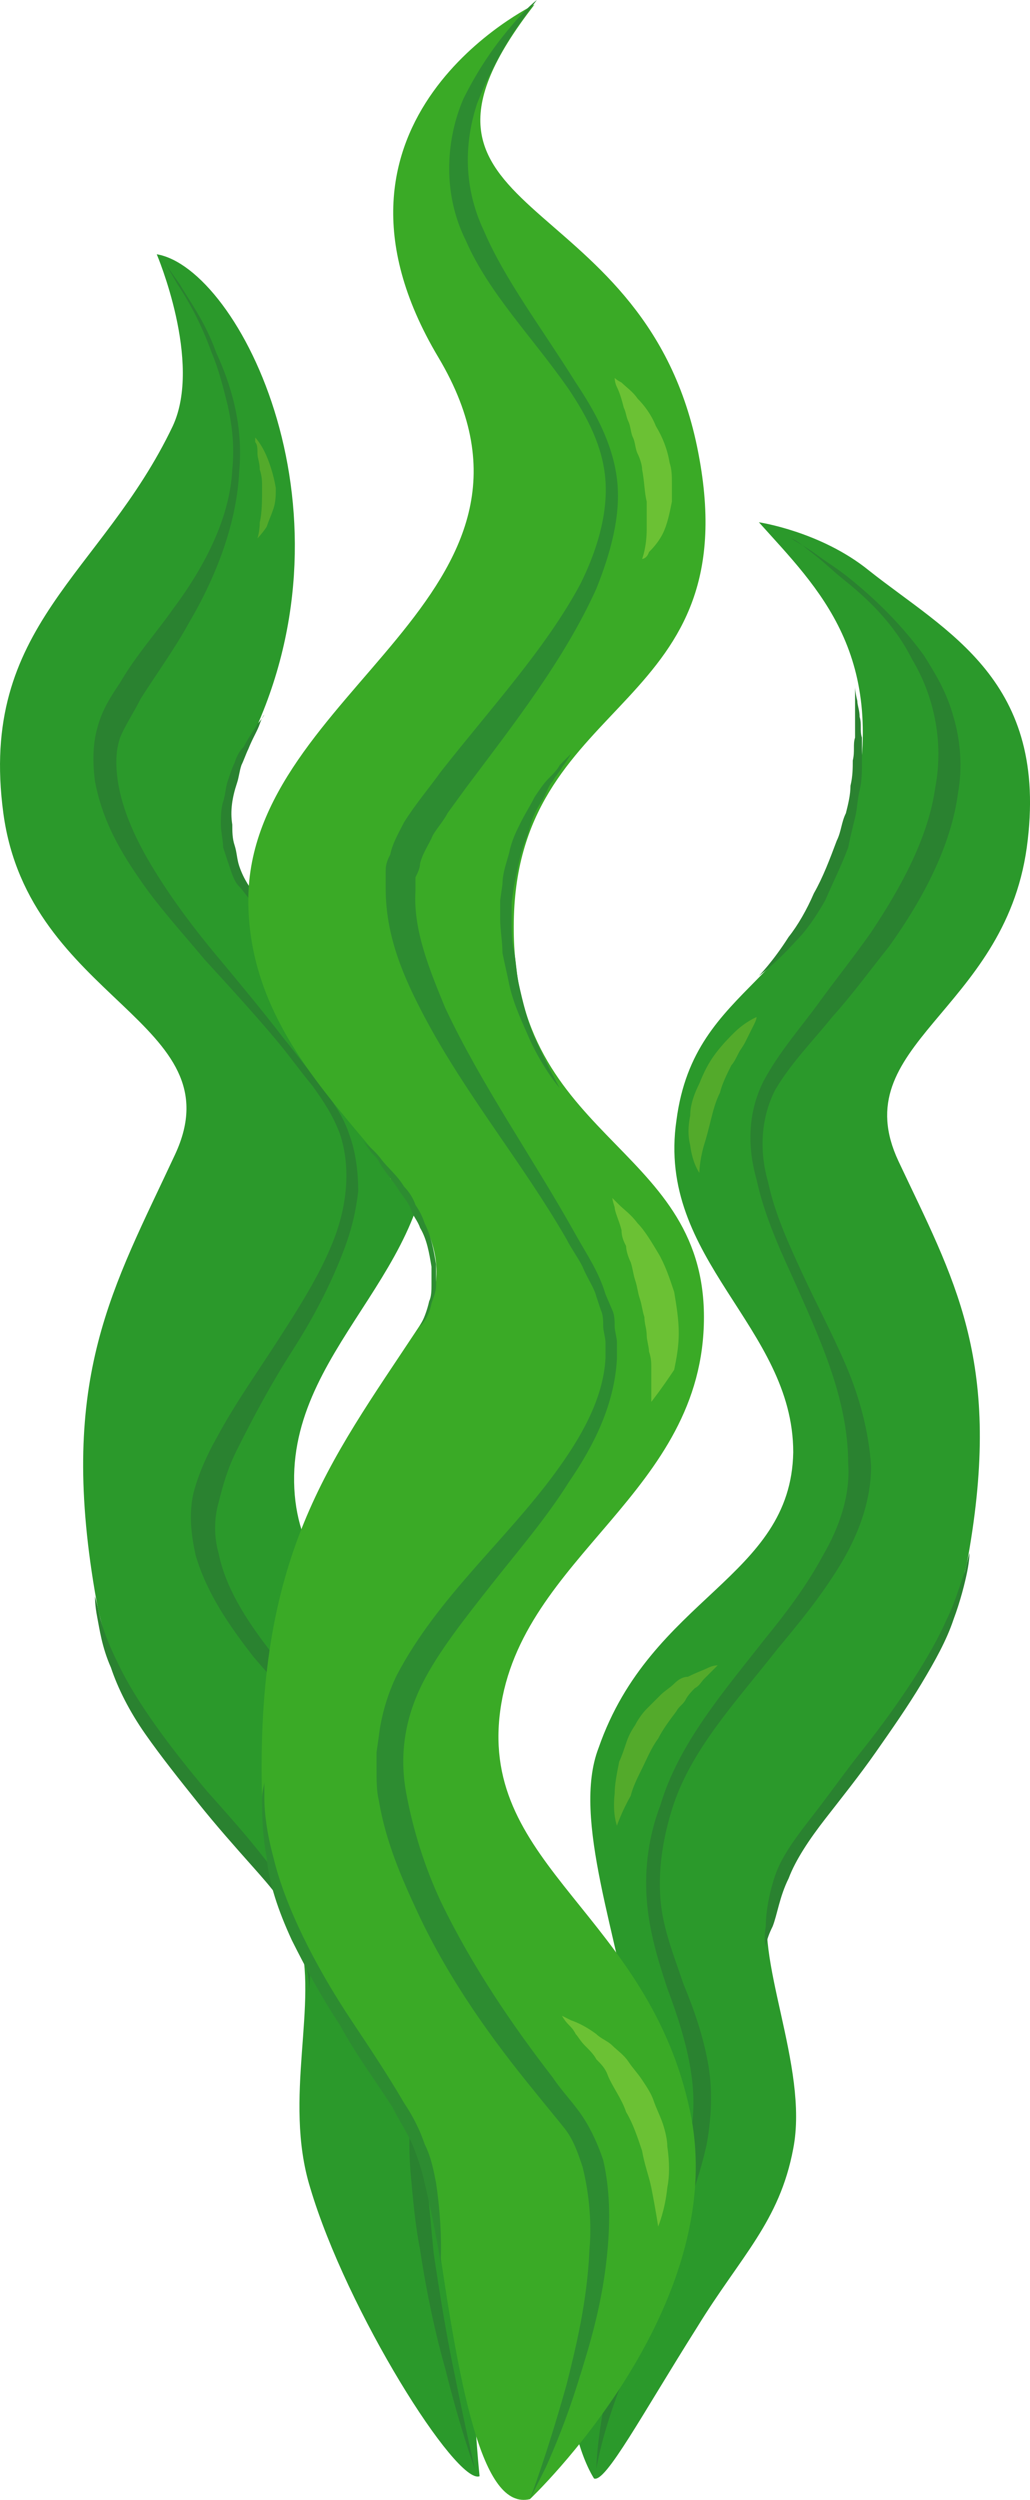 <svg version="1.1" xmlns="http://www.w3.org/2000/svg" xmlns:xlink="http://www.w3.org/1999/xlink" width="44.987" height="109.133" viewBox="0,0,44.987,109.133"><g transform="translate(-217.506,-125.433)"><g data-paper-data="{&quot;isPaintingLayer&quot;:true}" fill-rule="nonzero" stroke="none" stroke-width="1" stroke-linecap="butt" stroke-linejoin="miter" stroke-miterlimit="10" stroke-dasharray="" stroke-dashoffset="0" style="mix-blend-mode: normal"><g><path d="M243.452,233.633c0,0 -1.5,-2.2 -1,-6.5c0.5,-3.9 3.1,-9.9 2.8,-12.3c-0.7,-4.8 -2.8,-10 -1.6,-13.1c2.3,-6.6 8.4,-7.4 8.5,-12.9c0,-5.5 -6,-8.4 -5.1,-14.5c0.8,-6.1 6,-5.8 7.7,-13.4c1.6,-6.9 -1.5,-9.8 -4.1,-12.7c0,0 2.7,0.4 4.8,2.1c3.4,2.7 7.9,4.8 6.9,12.1c-1,7.2 -8,8.6 -5.6,13.7c2.4,5.1 4.5,8.6 3.1,16.9c-1.1,6.8 -7.3,10.6 -8.7,15.2c-0.8,2.6 1.7,7.4 1,11c-0.6,3.2 -2.3,4.7 -4.2,7.8c-2.4,3.8 -4,6.8 -4.5,6.6z" fill="#2b992b"/><path d="M243.552,233.233c0,0 0,-1.5 0.6,-4c0.3,-1.3 0.7,-2.8 1.4,-4.5c0.6,-1.7 1.5,-3.6 2,-5.7c0.6,-2.1 0,-4.4 -0.9,-6.8c-0.4,-1.2 -0.8,-2.5 -0.9,-3.9c-0.1,-1.4 0.1,-2.8 0.6,-4.1c0.8,-2.7 2.8,-5 4.6,-7.3c0.9,-1.1 1.8,-2.3 2.5,-3.6c0.7,-1.2 1.2,-2.6 1.1,-4c0,-2.9 -1.3,-5.6 -2.5,-8.3c-0.6,-1.3 -1.2,-2.7 -1.5,-4.1c-0.4,-1.4 -0.4,-2.9 0.3,-4.3c0.7,-1.3 1.6,-2.3 2.4,-3.4c0.8,-1.1 1.6,-2.1 2.3,-3.1c1.4,-2.1 2.5,-4.2 2.8,-6.3c0.4,-2.1 -0.1,-4.1 -1,-5.6c-0.8,-1.6 -2,-2.7 -3,-3.5c-0.5,-0.4 -0.9,-0.8 -1.3,-1.1c-0.4,-0.3 -0.7,-0.6 -1,-0.7c-0.6,-0.4 -0.9,-0.6 -0.9,-0.6c0,0 0.3,0.2 0.9,0.6c0.3,0.2 0.7,0.4 1.1,0.7c0.4,0.3 0.9,0.6 1.4,1c1,0.8 2.2,1.9 3.3,3.4c0.5,0.8 1,1.6 1.3,2.7c0.3,1 0.4,2.2 0.2,3.3c-0.3,2.3 -1.5,4.6 -3,6.7c-0.8,1 -1.6,2.1 -2.5,3.1c-0.8,1 -1.8,2 -2.5,3.2c-0.6,1.2 -0.7,2.6 -0.3,4c0.3,1.4 0.9,2.7 1.5,4c0.6,1.3 1.3,2.6 1.9,4c0.6,1.4 1,2.9 1.1,4.4c0,1.6 -0.6,3.1 -1.4,4.4c-0.8,1.3 -1.7,2.4 -2.7,3.6c-1.8,2.3 -3.8,4.4 -4.6,7c-0.4,1.3 -0.6,2.6 -0.5,3.9c0.1,1.3 0.6,2.5 1,3.7c0.5,1.2 0.9,2.4 1.1,3.6c0.2,1.2 0.1,2.5 -0.1,3.5c-0.5,2.2 -1.4,4.1 -2.1,5.7c-0.7,1.6 -1.2,3.1 -1.5,4.4c-1,2.5 -1.2,4 -1.2,4z" fill="#2a8230"/><path d="M244.452,205.133c0,0 -0.2,-0.5 -0.1,-1.4c0,-0.4 0.1,-0.9 0.2,-1.4c0.1,-0.2 0.2,-0.5 0.3,-0.8c0.1,-0.3 0.2,-0.5 0.4,-0.8c0.1,-0.2 0.3,-0.5 0.5,-0.7c0.2,-0.2 0.4,-0.4 0.6,-0.6c0.2,-0.2 0.4,-0.3 0.6,-0.5c0.2,-0.2 0.4,-0.3 0.6,-0.3c0.4,-0.2 0.7,-0.3 0.9,-0.4c0.2,-0.1 0.4,-0.1 0.4,-0.1c0,0 -0.1,0.1 -0.3,0.3c-0.1,0.1 -0.2,0.2 -0.3,0.3c-0.1,0.1 -0.2,0.3 -0.4,0.4c-0.1,0.1 -0.3,0.3 -0.4,0.5c-0.1,0.2 -0.3,0.3 -0.4,0.5c-0.3,0.4 -0.6,0.8 -0.8,1.2c-0.3,0.4 -0.5,0.9 -0.7,1.3c-0.2,0.4 -0.4,0.8 -0.5,1.2c-0.4,0.7 -0.6,1.3 -0.6,1.3z" fill="#53aa2b"/><path d="M243.352,227.533c0,0 -0.1,-0.3 -0.1,-0.7c0,-0.4 0,-1 0.2,-1.6c0.1,-0.3 0.2,-0.6 0.3,-0.8c0.1,-0.3 0.3,-0.5 0.4,-0.6c0.3,-0.3 0.6,-0.4 0.6,-0.4c0,0 0,0.1 -0.1,0.2c-0.1,0.1 -0.2,0.2 -0.3,0.4c-0.1,0.2 -0.2,0.4 -0.3,0.6c-0.1,0.2 -0.2,0.5 -0.2,0.8c-0.1,0.3 -0.1,0.5 -0.2,0.8c0,0.3 -0.1,0.5 -0.1,0.7c-0.1,0.3 -0.2,0.6 -0.2,0.6z" fill="#53aa2b"/><path d="M248.052,176.633c0,0 -0.3,-0.4 -0.4,-1.2c-0.1,-0.4 -0.1,-0.8 0,-1.3c0,-0.5 0.2,-1 0.4,-1.4c0.2,-0.5 0.4,-0.9 0.7,-1.3c0.3,-0.4 0.6,-0.7 0.8,-0.9c0.5,-0.5 1,-0.7 1,-0.7c0,0 0,0.1 -0.1,0.3c-0.1,0.2 -0.2,0.4 -0.4,0.8c-0.1,0.2 -0.2,0.3 -0.3,0.5c-0.1,0.2 -0.2,0.4 -0.3,0.5c-0.2,0.4 -0.4,0.8 -0.5,1.2c-0.2,0.4 -0.3,0.8 -0.4,1.2c-0.1,0.4 -0.2,0.8 -0.3,1.1c-0.2,0.7 -0.2,1.2 -0.2,1.2z" fill="#53aa2b"/><path d="M250.952,210.433c0,0 -0.1,-0.3 0,-0.9c0,-0.5 0.1,-1.3 0.4,-2.2c0.3,-0.9 1,-1.8 1.7,-2.7c0.7,-0.9 1.4,-1.9 2.2,-2.9c1.5,-1.9 2.9,-4 3.6,-5.6c0.4,-0.8 0.6,-1.6 0.8,-2.1c0.1,-0.5 0.2,-0.8 0.2,-0.8c0,0 0,0.3 -0.1,0.8c-0.1,0.5 -0.3,1.3 -0.6,2.1c-0.3,0.9 -0.8,1.8 -1.4,2.8c-0.6,1 -1.3,2 -2,3c-0.7,1 -1.5,2 -2.2,2.9c-0.7,0.9 -1.3,1.8 -1.6,2.6c-0.4,0.8 -0.5,1.6 -0.7,2.1c-0.3,0.6 -0.3,0.9 -0.3,0.9z" fill="#2a8230"/><path d="M250.652,168.033c0,0 0.6,-0.6 1.3,-1.7c0.4,-0.5 0.8,-1.2 1.1,-1.9c0.4,-0.7 0.7,-1.5 1,-2.3c0.2,-0.4 0.2,-0.8 0.4,-1.2c0.1,-0.4 0.2,-0.8 0.2,-1.2c0.1,-0.4 0.1,-0.8 0.1,-1.1c0.1,-0.4 0,-0.7 0.1,-1c0,-0.3 0,-0.6 0,-0.9c0,-0.3 0,-0.5 0,-0.7c0,-0.4 0,-0.6 0,-0.6c0,0 0,0.2 0.1,0.6c0,0.2 0.1,0.4 0.1,0.7c0.1,0.3 0,0.6 0.1,0.9c0,0.3 0,0.7 0,1.1c0,0.4 0,0.8 -0.1,1.2c-0.1,0.4 -0.1,0.8 -0.2,1.2c-0.1,0.4 -0.2,0.8 -0.3,1.3c-0.3,0.8 -0.7,1.6 -1,2.3c-0.4,0.7 -0.8,1.3 -1.3,1.8c-0.9,1 -1.6,1.5 -1.6,1.5z" fill="#2a8230"/><path d="M231.052,220.933c-1.2,-3.9 0.4,-8.1 -0.5,-11c-1.5,-5.1 -7.6,-7.2 -8.9,-15c-1.6,-9.4 0.8,-13.3 3.5,-19.1c2.7,-5.8 -6.4,-6.7 -7.5,-14.9c-1.1,-8.2 4.3,-10.4 7.4,-16.9c1.3,-2.8 -0.7,-7.5 -0.7,-7.5c3.6,0.6 9.1,11.4 3.9,21.6c-4,7.9 6.9,8.7 7.9,15.6c1,6.8 -5.9,10.2 -5.8,16.4c0.1,6.2 6.9,7.2 9.6,14.6c1.2,3.6 -0.8,9.9 -1.5,15.3c-0.8,5.9 0,13.5 0,13.5c-1,0.4 -5.8,-7.2 -7.4,-12.6z" fill="#2b992b"/><path d="M238.252,233.233c0,0 -0.6,-1.6 -1.3,-4.4c-0.4,-1.4 -0.8,-3.2 -1.1,-5.2c-0.2,-1 -0.3,-2.1 -0.4,-3.2c-0.1,-1.1 -0.1,-2.4 0.1,-3.7c0.2,-1.3 0.7,-2.5 0.9,-3.8c0.3,-1.3 0.2,-2.7 -0.2,-4c-0.2,-0.7 -0.4,-1.4 -0.7,-2c-0.2,-0.7 -0.6,-1.3 -1,-2c-0.8,-1.3 -1.8,-2.4 -2.8,-3.6c-1,-1.2 -2.1,-2.3 -3.2,-3.6c-1,-1.3 -2,-2.7 -2.5,-4.4c-0.2,-0.9 -0.3,-1.8 -0.1,-2.7c0.2,-0.8 0.6,-1.7 1,-2.4c0.8,-1.5 1.8,-2.9 2.7,-4.3c0.9,-1.4 1.8,-2.8 2.4,-4.3c0.6,-1.5 0.8,-3.2 0.3,-4.7c-0.3,-0.8 -0.7,-1.4 -1.2,-2.1c-0.5,-0.6 -1,-1.3 -1.5,-1.9c-1,-1.2 -2.1,-2.4 -3.2,-3.6c-1,-1.2 -2.1,-2.4 -2.9,-3.6c-0.9,-1.3 -1.6,-2.6 -1.9,-4.2c-0.1,-0.8 -0.1,-1.6 0.1,-2.3c0.2,-0.8 0.6,-1.4 1,-2c0.7,-1.2 1.6,-2.2 2.3,-3.2c1.5,-2 2.5,-4.1 2.6,-6.1c0.1,-1 0,-1.9 -0.2,-2.8c-0.2,-0.8 -0.4,-1.6 -0.7,-2.3c-0.5,-1.4 -1.1,-2.4 -1.5,-3c-0.4,-0.7 -0.6,-1 -0.6,-1c0,0 0.2,0.3 0.7,1c0.4,0.7 1.1,1.6 1.6,3c0.6,1.3 1.2,3.1 1,5.2c-0.1,2.1 -0.9,4.4 -2.2,6.6c-0.6,1.1 -1.4,2.2 -2.1,3.3c-0.3,0.6 -0.7,1.2 -0.9,1.7c-0.2,0.6 -0.2,1.2 -0.1,1.9c0.2,1.3 0.8,2.6 1.6,3.9c0.8,1.3 1.7,2.5 2.7,3.7c1,1.2 2,2.4 3,3.7c0.5,0.6 1,1.3 1.5,1.9c0.5,0.7 1,1.3 1.3,2.2c0.3,0.8 0.4,1.7 0.4,2.5c-0.1,0.9 -0.3,1.7 -0.6,2.5c-0.6,1.6 -1.4,3.1 -2.3,4.5c-0.9,1.4 -1.7,2.9 -2.4,4.3c-0.4,0.8 -0.6,1.5 -0.8,2.3c-0.2,0.7 -0.2,1.5 0,2.2c0.3,1.5 1.2,2.9 2.2,4.2c0.9,1.3 2,2.5 3,3.7c1,1.2 2,2.4 2.8,3.7c0.4,0.7 0.7,1.4 1,2.1c0.3,0.7 0.5,1.4 0.7,2.1c0.4,1.4 0.6,2.9 0.3,4.3c-0.2,1.4 -0.7,2.6 -0.8,3.8c-0.2,1.2 -0.1,2.4 -0.1,3.5c0.1,1.1 0.2,2.2 0.3,3.2c0.3,2 0.6,3.8 0.9,5.2c0.5,2.5 0.9,4.2 0.9,4.2z" fill="#2a8230"/><path d="M238.552,208.033c0,0 -0.2,-0.6 -0.5,-1.4c-0.2,-0.4 -0.4,-0.9 -0.6,-1.4c-0.2,-0.5 -0.5,-1 -0.8,-1.5c-0.3,-0.5 -0.6,-0.9 -1,-1.4c-0.2,-0.2 -0.3,-0.4 -0.5,-0.6c-0.2,-0.2 -0.3,-0.4 -0.5,-0.5c-0.2,-0.1 -0.3,-0.3 -0.4,-0.4c-0.1,-0.1 -0.3,-0.2 -0.3,-0.3c-0.2,-0.2 -0.3,-0.3 -0.3,-0.3c0,0 0.2,0 0.4,0.1c0.3,0.1 0.6,0.2 1.1,0.4c0.2,0.1 0.4,0.2 0.7,0.4c0.2,0.2 0.5,0.3 0.7,0.5c0.2,0.2 0.5,0.4 0.6,0.7c0.2,0.3 0.4,0.5 0.6,0.8c0.2,0.3 0.3,0.6 0.4,0.9c0.1,0.3 0.2,0.6 0.3,0.9c0.2,0.6 0.3,1.1 0.3,1.6c0,0.9 -0.2,1.5 -0.2,1.5z" fill="#53aa2b"/><path d="M234.552,176.933c0,0 0,-0.6 -0.2,-1.3c-0.1,-0.4 -0.2,-0.8 -0.3,-1.2c0,-0.2 -0.2,-0.4 -0.2,-0.7c-0.1,-0.2 -0.2,-0.5 -0.3,-0.7c-0.1,-0.2 -0.2,-0.5 -0.3,-0.7c-0.1,-0.2 -0.2,-0.5 -0.3,-0.7c-0.1,-0.2 -0.2,-0.4 -0.3,-0.6c-0.1,-0.2 -0.2,-0.4 -0.3,-0.6c-0.2,-0.4 -0.3,-0.6 -0.4,-0.9c-0.1,-0.2 -0.2,-0.4 -0.2,-0.4c0,0 0.1,0.1 0.3,0.2c0.2,0.1 0.5,0.3 0.8,0.6c0.3,0.3 0.6,0.6 0.9,1.1c0.3,0.4 0.6,0.9 0.8,1.4c0.2,0.5 0.4,1.1 0.4,1.6c0.1,0.5 0,1 0,1.4c-0.1,1.1 -0.4,1.5 -0.4,1.5z" fill="#53aa2b"/><path d="M228.752,148.933c0,0 0.1,-0.3 0.1,-0.7c0.1,-0.4 0.1,-1 0.1,-1.5c0,-0.3 0,-0.5 -0.1,-0.8c0,-0.3 -0.1,-0.5 -0.1,-0.7c0,-0.2 0,-0.4 -0.1,-0.5c0,-0.1 0,-0.2 0,-0.2c0,0 0.2,0.2 0.4,0.6c0.2,0.4 0.4,1 0.5,1.6c0,0.3 0,0.6 -0.1,0.9c-0.1,0.3 -0.2,0.5 -0.3,0.8c-0.2,0.3 -0.4,0.5 -0.4,0.5z" fill="#53aa2b"/><path d="M230.952,212.533c0,0 0.1,-0.3 0,-0.9c-0.1,-0.5 -0.2,-1.3 -0.6,-2.1c-0.3,-0.9 -1,-1.7 -1.8,-2.6c-0.8,-0.9 -1.6,-1.8 -2.4,-2.8c-0.8,-1 -1.6,-2 -2.3,-3c-0.7,-1 -1.2,-2 -1.5,-2.9c-0.4,-0.9 -0.5,-1.7 -0.6,-2.2c-0.1,-0.5 -0.1,-0.9 -0.1,-0.9c0,0 0.1,0.3 0.2,0.8c0.1,0.5 0.4,1.3 0.8,2.1c0.8,1.7 2.3,3.7 3.9,5.6c0.8,0.9 1.7,1.9 2.4,2.8c0.7,0.9 1.5,1.8 1.8,2.8c0.3,0.9 0.4,1.7 0.3,2.3c0,0.7 -0.1,1 -0.1,1z" fill="#2a8230"/><path d="M229.752,165.633c0,0 -0.6,-0.2 -1.3,-0.9c-0.2,-0.2 -0.3,-0.4 -0.5,-0.6c-0.2,-0.2 -0.3,-0.5 -0.4,-0.8c-0.1,-0.3 -0.2,-0.6 -0.3,-0.9c0,-0.3 -0.1,-0.7 -0.1,-1c0,-0.3 0,-0.7 0.1,-1c0.1,-0.3 0.1,-0.6 0.2,-0.9c0.1,-0.3 0.2,-0.6 0.3,-0.8c0.1,-0.3 0.2,-0.5 0.4,-0.7c0.2,-0.4 0.5,-0.8 0.6,-1c0.2,-0.2 0.3,-0.4 0.3,-0.4c0,0 -0.1,0.1 -0.2,0.4c-0.1,0.3 -0.3,0.6 -0.5,1.1c-0.1,0.2 -0.2,0.5 -0.3,0.7c-0.1,0.3 -0.1,0.5 -0.2,0.8c-0.2,0.6 -0.3,1.2 -0.2,1.8c0,0.3 0,0.6 0.1,0.9c0.1,0.3 0.1,0.6 0.2,0.9c0.2,0.6 0.5,1 0.8,1.4c0.4,0.6 1,1 1,1z" fill="#2a8230"/><path d="M236.452,221.833c-0.9,-5.9 -7.3,-9.2 -7.5,-17.9c-0.3,-10.6 2.9,-14.6 6.8,-20.5c3.9,-5.9 -7.4,-9.5 -7.4,-18.7c0,-9.2 14.5,-13.3 8.3,-23.7c-6.2,-10.4 4.2,-15.4 4.2,-15.4c-7.4,9.5 4.7,7.7 7.1,19.3c2.4,11.6 -7.7,10.7 -8,20.5c-0.3,9.8 8.3,9.8 8.3,17.5c0,7.7 -8,10.4 -8.9,17.2c-0.9,6.8 6.5,8.9 8.3,17.5c1.8,8.6 -7,16.9 -7,16.9c-2.1,0.5 -3.1,-4.7 -4.2,-12.7z" fill="#3aaa26"/><path d="M240.652,234.533c0,0 0.7,-1.8 1.6,-5c0.4,-1.6 0.9,-3.6 1,-5.9c0.1,-1.1 0,-2.4 -0.3,-3.6c-0.2,-0.6 -0.4,-1.2 -0.8,-1.7c-0.4,-0.5 -0.9,-1.1 -1.3,-1.6c-1.8,-2.2 -3.7,-4.8 -5.1,-7.8c-0.7,-1.5 -1.4,-3.1 -1.7,-4.9c-0.1,-0.4 -0.1,-0.9 -0.1,-1.4v-0.7l0.1,-0.7c0.1,-0.9 0.4,-1.9 0.8,-2.7c1.8,-3.4 4.7,-5.8 6.9,-8.8c1.1,-1.5 2.1,-3.2 2.2,-5v-0.7c0,-0.2 -0.1,-0.5 -0.1,-0.7c0,-0.2 0,-0.5 -0.1,-0.7l-0.2,-0.6c-0.1,-0.4 -0.4,-0.8 -0.6,-1.3c-0.2,-0.4 -0.5,-0.8 -0.7,-1.2c-1.9,-3.3 -4.4,-6.3 -6.2,-9.7c-0.9,-1.7 -1.7,-3.5 -1.7,-5.6v-0.8c0,-0.3 0.1,-0.5 0.2,-0.7c0.1,-0.5 0.4,-1 0.6,-1.4c0.5,-0.8 1.1,-1.5 1.6,-2.2c2.2,-2.8 4.6,-5.4 6.1,-8.2c0.7,-1.4 1.2,-3 1.1,-4.5c-0.1,-1.5 -0.8,-2.8 -1.6,-4c-1.6,-2.3 -3.5,-4.2 -4.5,-6.5c-1.1,-2.2 -0.8,-4.6 -0.1,-6.2c0.8,-1.6 1.6,-2.6 2.2,-3.3c0.6,-0.7 1,-1 1,-1c0,0 -0.3,0.4 -0.8,1.1c-0.5,0.7 -1.2,1.9 -1.8,3.4c-0.5,1.5 -0.7,3.5 0.3,5.6c0.9,2.1 2.5,4.2 4,6.6c0.8,1.2 1.6,2.6 1.8,4.2c0.2,1.6 -0.3,3.3 -0.9,4.8c-1.4,3.1 -3.6,5.9 -5.7,8.7l-0.8,1.1c-0.2,0.4 -0.6,0.8 -0.7,1.1c-0.2,0.4 -0.4,0.7 -0.5,1.1c0,0.2 -0.1,0.4 -0.2,0.6v0.6c-0.1,1.7 0.6,3.4 1.3,5.1c1.6,3.4 3.8,6.5 5.7,9.9c0.5,0.9 1,1.6 1.3,2.6l0.3,0.7c0.1,0.2 0.1,0.5 0.1,0.7c0,0.2 0.1,0.5 0.1,0.7v0.7c-0.1,2 -1,3.8 -2.1,5.4c-1,1.6 -2.3,3.1 -3.4,4.5c-1.1,1.4 -2.3,2.9 -3,4.3c-0.8,1.6 -1,3.2 -0.7,4.8c0.3,1.6 0.8,3.2 1.5,4.7c1.4,2.9 3.2,5.5 4.9,7.7c0.4,0.6 0.9,1.1 1.3,1.7c0.4,0.6 0.7,1.3 0.9,1.9c0.3,1.3 0.3,2.6 0.2,3.8c-0.2,2.4 -0.8,4.3 -1.3,5.9c-0.5,1.6 -1,2.8 -1.4,3.7c-0.5,1 -0.7,1.4 -0.7,1.4z" fill="#2d8c31"/><path d="M236.752,224.233c0,0 -0.2,-1.4 -0.7,-3.5c-0.1,-0.5 -0.3,-1.1 -0.5,-1.6c-0.2,-0.5 -0.6,-1.1 -0.9,-1.7c-0.7,-1.1 -1.6,-2.3 -2.3,-3.6c-0.8,-1.2 -1.5,-2.5 -2.1,-3.7c-0.6,-1.3 -1,-2.5 -1.1,-3.6c-0.2,-1.1 -0.2,-2 -0.2,-2.6c0,-0.3 0.1,-0.6 0.1,-0.7c0,-0.2 0,-0.3 0,-0.3c0,0 0,0.4 0,1c0,0.6 0.1,1.5 0.4,2.6c0.5,2.1 1.8,4.7 3.4,7.1c0.8,1.2 1.6,2.4 2.3,3.6c0.4,0.6 0.7,1.2 0.9,1.8c0.3,0.6 0.4,1.2 0.5,1.7c0.3,2 0.2,3.5 0.2,3.5z" fill="#2d8c31"/><path d="M235.652,183.633c0,0 0.4,-0.5 0.6,-1.4c0.1,-0.2 0.1,-0.5 0.1,-0.7c0,-0.3 0,-0.5 0,-0.8c-0.1,-0.6 -0.2,-1.2 -0.5,-1.7c-0.1,-0.3 -0.3,-0.5 -0.4,-0.8c-0.1,-0.3 -0.3,-0.5 -0.5,-0.8c-0.3,-0.5 -0.7,-0.9 -0.9,-1.3c-0.1,-0.2 -0.3,-0.3 -0.4,-0.5c-0.1,-0.1 -0.2,-0.3 -0.3,-0.4c-0.2,-0.2 -0.3,-0.3 -0.3,-0.3c0,0 0.1,0.1 0.3,0.3c0.2,0.2 0.5,0.4 0.8,0.8c0.3,0.4 0.7,0.7 1,1.2c0.2,0.2 0.4,0.5 0.5,0.8c0.2,0.3 0.3,0.5 0.4,0.8c0.3,0.6 0.4,1.2 0.5,1.8c0,0.3 0,0.6 0,0.9c0,0.3 -0.1,0.5 -0.2,0.8c-0.1,0.5 -0.3,0.8 -0.5,1c-0.1,0.1 -0.2,0.3 -0.2,0.3z" fill="#2d8c31"/><path d="M241.952,172.933c0,0 -0.7,-0.8 -1.3,-2.1c-0.3,-0.7 -0.7,-1.5 -0.9,-2.4c-0.1,-0.5 -0.2,-0.9 -0.3,-1.4c0,-0.5 -0.1,-1 -0.1,-1.5v-0.8l0.1,-0.7c0,-0.5 0.2,-1 0.3,-1.4c0.1,-0.5 0.3,-0.9 0.5,-1.3c0.2,-0.4 0.4,-0.7 0.6,-1.1c0.2,-0.3 0.4,-0.6 0.6,-0.8c0.2,-0.2 0.4,-0.4 0.5,-0.6c0.3,-0.3 0.5,-0.5 0.5,-0.5c0,0 -0.1,0.2 -0.4,0.6c-0.1,0.2 -0.3,0.4 -0.4,0.6c-0.2,0.2 -0.3,0.6 -0.5,0.9c-0.2,0.3 -0.4,0.7 -0.5,1.1c-0.1,0.4 -0.3,0.8 -0.4,1.2c-0.1,0.4 -0.2,0.9 -0.3,1.4l-0.1,0.7v0.7c0,0.5 0,1 0.1,1.4c0.1,0.5 0.1,0.9 0.2,1.4c0.2,0.9 0.4,1.7 0.7,2.4c0.6,1.3 1.1,2.2 1.1,2.2z" fill="#2d8c31"/><path d="M245.552,149.833c0,0 0.2,-0.5 0.2,-1.3c0,-0.2 0,-0.4 0,-0.6c0,-0.2 0,-0.4 0,-0.6c-0.1,-0.4 -0.1,-0.9 -0.2,-1.4c0,-0.2 -0.1,-0.5 -0.2,-0.7c-0.1,-0.2 -0.1,-0.5 -0.2,-0.7c-0.1,-0.2 -0.1,-0.5 -0.2,-0.7c-0.1,-0.2 -0.1,-0.4 -0.2,-0.6c-0.1,-0.4 -0.2,-0.7 -0.3,-0.9c-0.1,-0.2 -0.1,-0.4 -0.1,-0.4c0,0 0.1,0.1 0.3,0.2c0.2,0.2 0.5,0.4 0.7,0.7c0.3,0.3 0.6,0.7 0.8,1.2c0.3,0.5 0.5,1 0.6,1.6c0.1,0.3 0.1,0.6 0.1,0.9c0,0.3 0,0.6 0,0.8c-0.1,0.5 -0.2,1 -0.4,1.4c-0.2,0.4 -0.5,0.7 -0.6,0.8c-0.1,0.3 -0.3,0.3 -0.3,0.3z" fill="#6bc134"/><path d="M245.952,186.633c0,0 0,-0.6 0,-1.5c0,-0.2 0,-0.4 -0.1,-0.7c0,-0.2 -0.1,-0.5 -0.1,-0.7c0,-0.3 -0.1,-0.5 -0.1,-0.8c-0.1,-0.3 -0.1,-0.5 -0.2,-0.8c-0.1,-0.3 -0.1,-0.5 -0.2,-0.8c-0.1,-0.3 -0.1,-0.5 -0.2,-0.8c-0.1,-0.2 -0.2,-0.5 -0.2,-0.7c-0.1,-0.2 -0.2,-0.4 -0.2,-0.7c-0.1,-0.4 -0.3,-0.8 -0.3,-1c-0.1,-0.3 -0.1,-0.4 -0.1,-0.4c0,0 0.1,0.1 0.3,0.3c0.2,0.2 0.5,0.4 0.8,0.8c0.3,0.3 0.6,0.8 0.9,1.3c0.3,0.5 0.5,1.1 0.7,1.7c0.1,0.6 0.2,1.2 0.2,1.8c0,0.6 -0.1,1.1 -0.2,1.6c-0.6,0.9 -1,1.4 -1,1.4z" fill="#6bc134"/><path d="M246.252,222.633c0,0 -0.1,-0.7 -0.3,-1.7c-0.1,-0.5 -0.3,-1 -0.4,-1.6c-0.2,-0.6 -0.4,-1.2 -0.7,-1.7c-0.2,-0.6 -0.6,-1.1 -0.8,-1.6c-0.1,-0.3 -0.3,-0.5 -0.5,-0.7c-0.1,-0.2 -0.3,-0.4 -0.5,-0.6c-0.2,-0.2 -0.3,-0.4 -0.4,-0.5c-0.1,-0.2 -0.2,-0.3 -0.3,-0.4c-0.2,-0.2 -0.3,-0.4 -0.3,-0.4c0,0 0.2,0.1 0.4,0.2c0.3,0.1 0.7,0.3 1.1,0.6c0.2,0.2 0.5,0.3 0.7,0.5c0.2,0.2 0.5,0.4 0.7,0.7c0.2,0.3 0.4,0.5 0.6,0.8c0.2,0.3 0.4,0.6 0.5,0.9c0.1,0.3 0.3,0.7 0.4,1c0.1,0.3 0.2,0.7 0.2,1c0.1,0.7 0.1,1.3 0,1.8c-0.1,1 -0.4,1.7 -0.4,1.7z" fill="#6bc134"/></g></g></g></svg>
